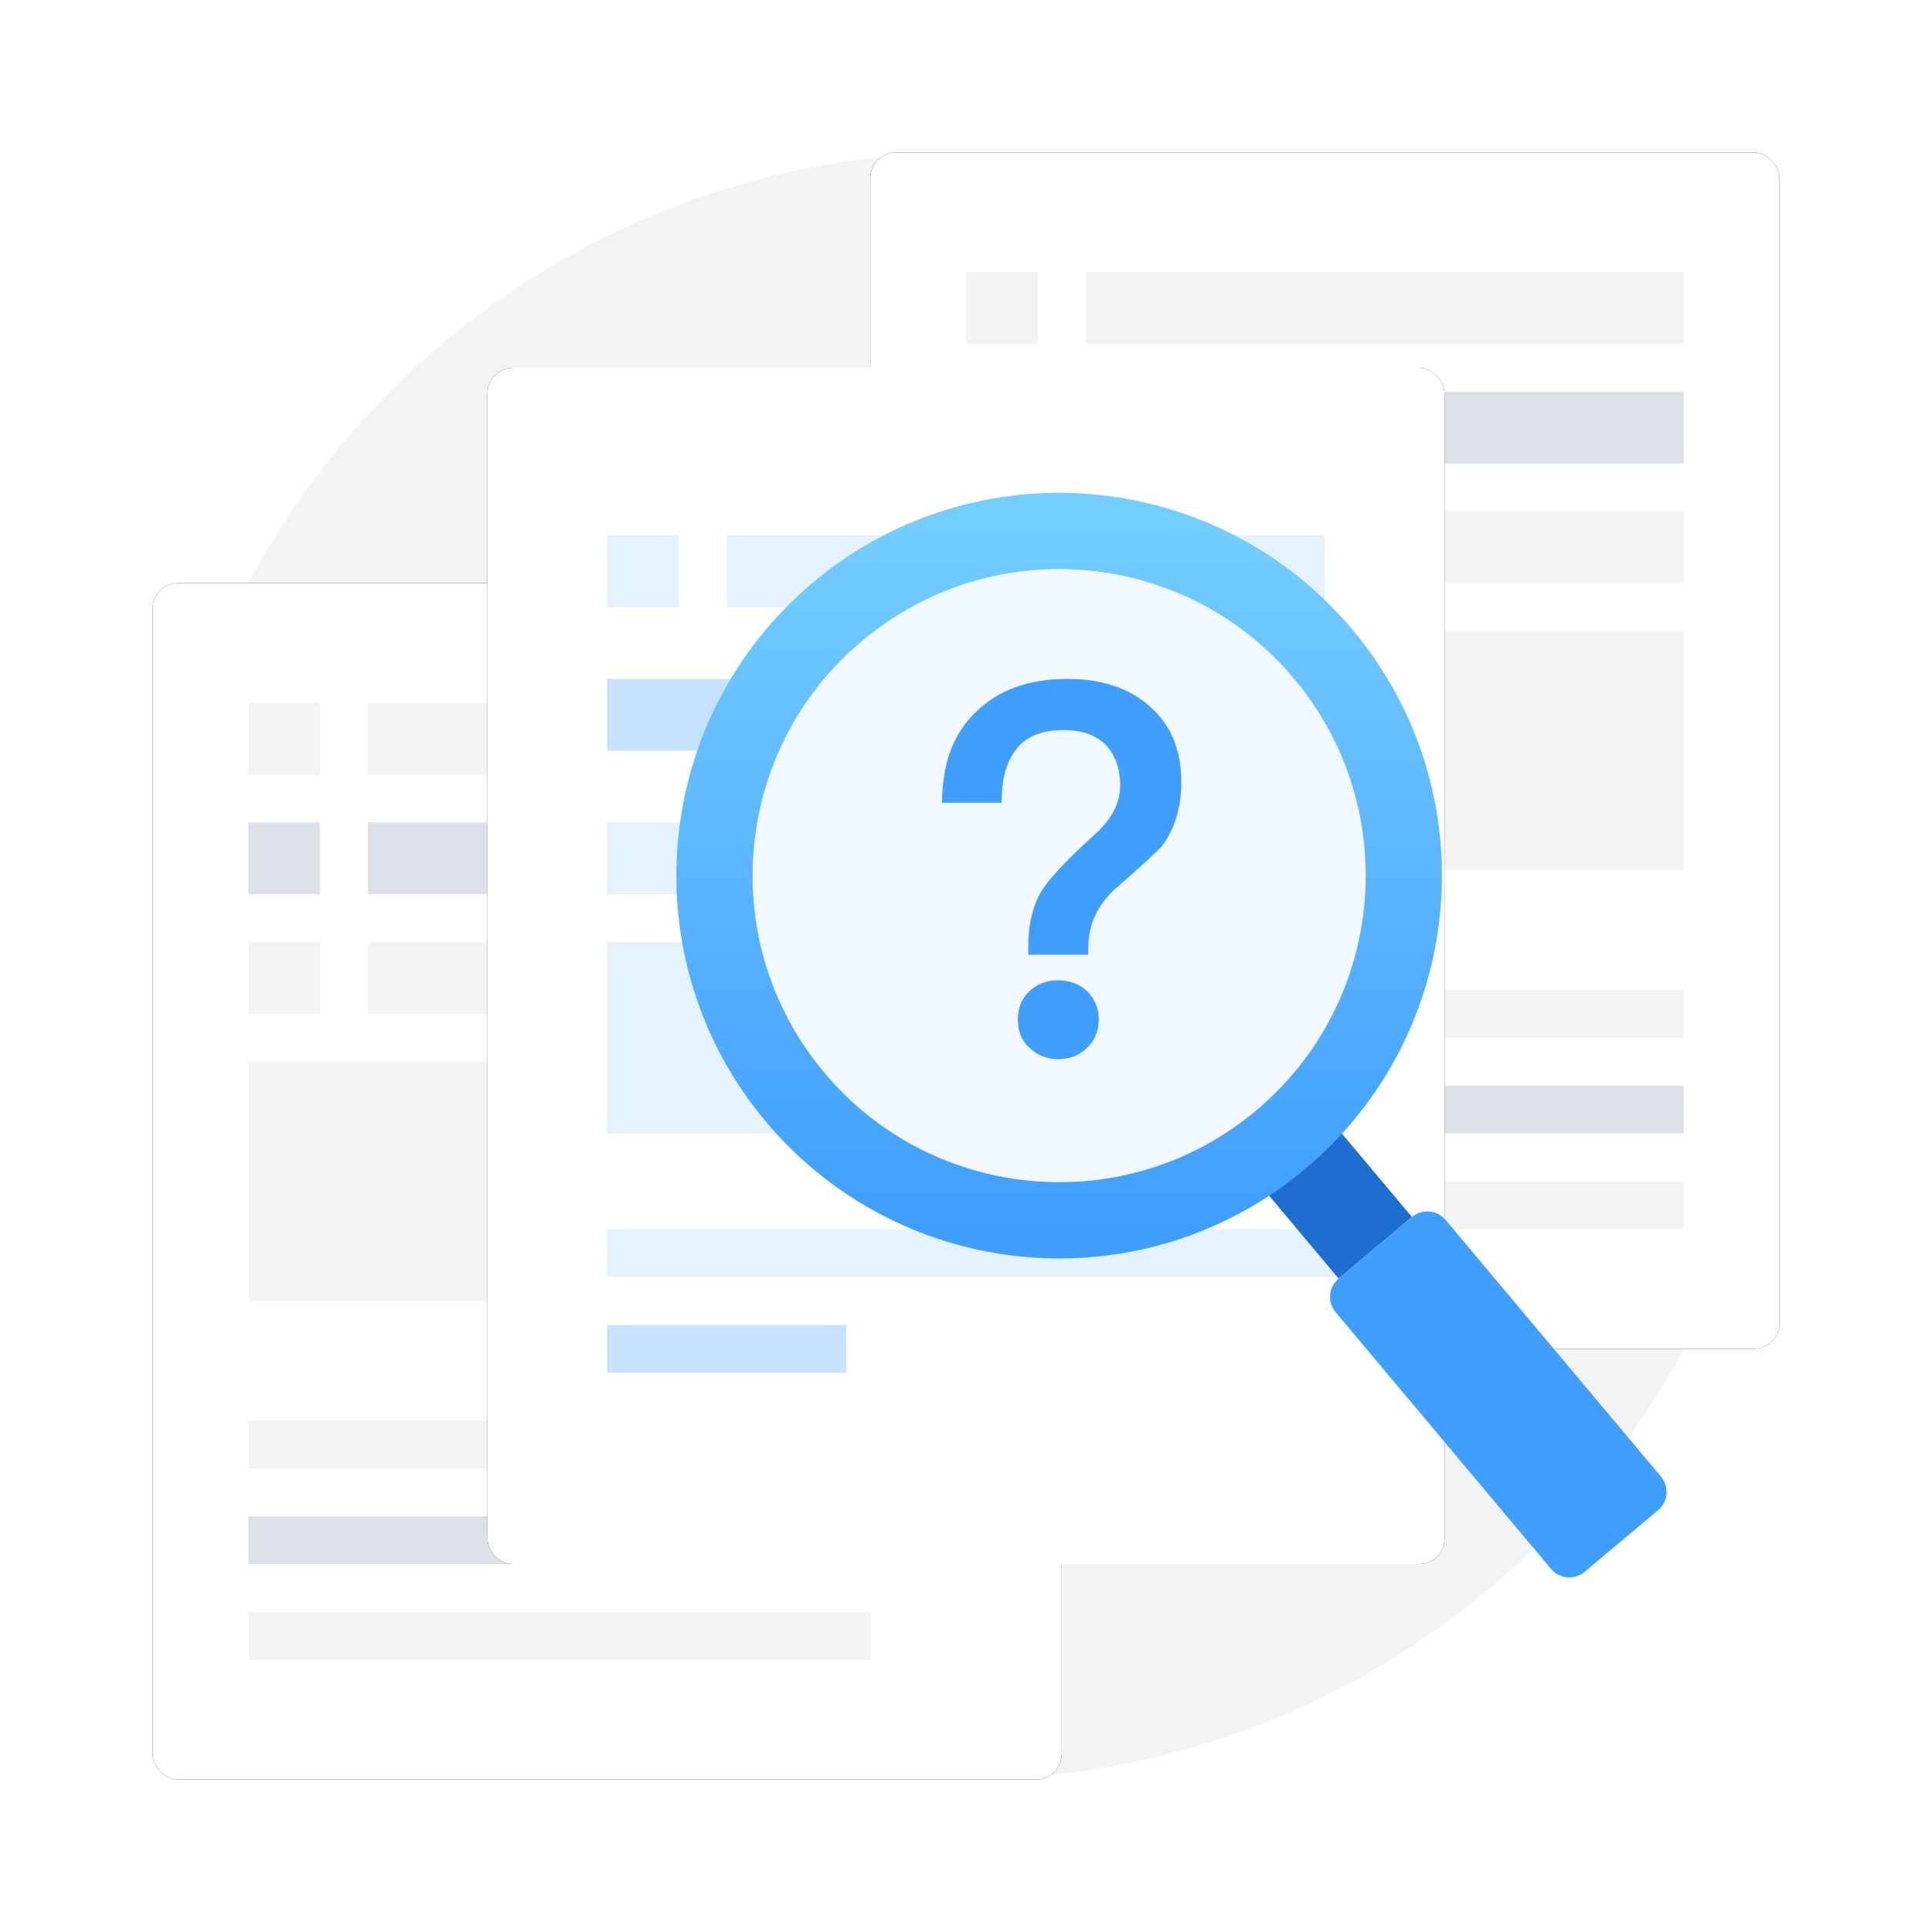 <?xml version="1.0" encoding="UTF-8"?>
<svg width="76px" height="76px" viewBox="0 0 76 76" version="1.1" xmlns="http://www.w3.org/2000/svg" xmlns:xlink="http://www.w3.org/1999/xlink">
    <title>发现问题</title>
    <defs>
        <rect id="path-1" x="0" y="0" width="35.765" height="47.059" rx="1"></rect>
        <filter x="-25.2%" y="-19.1%" width="150.3%" height="138.2%" filterUnits="objectBoundingBox" id="filter-2">
            <feOffset dx="0" dy="0" in="SourceAlpha" result="shadowOffsetOuter1"></feOffset>
            <feGaussianBlur stdDeviation="3" in="shadowOffsetOuter1" result="shadowBlurOuter1"></feGaussianBlur>
            <feColorMatrix values="0 0 0 0 0.734   0 0 0 0 0.781   0 0 0 0 0.883  0 0 0 0.4 0" type="matrix" in="shadowBlurOuter1"></feColorMatrix>
        </filter>
        <rect id="path-3" x="0" y="0" width="35.765" height="47.059" rx="1"></rect>
        <filter x="-25.2%" y="-19.1%" width="150.3%" height="138.2%" filterUnits="objectBoundingBox" id="filter-4">
            <feOffset dx="0" dy="0" in="SourceAlpha" result="shadowOffsetOuter1"></feOffset>
            <feGaussianBlur stdDeviation="3" in="shadowOffsetOuter1" result="shadowBlurOuter1"></feGaussianBlur>
            <feColorMatrix values="0 0 0 0 0.734   0 0 0 0 0.781   0 0 0 0 0.883  0 0 0 0.4 0" type="matrix" in="shadowBlurOuter1"></feColorMatrix>
        </filter>
        <rect id="path-5" x="0" y="0" width="37.647" height="47.059" rx="1"></rect>
        <filter x="-23.9%" y="-19.1%" width="147.8%" height="138.2%" filterUnits="objectBoundingBox" id="filter-6">
            <feOffset dx="0" dy="0" in="SourceAlpha" result="shadowOffsetOuter1"></feOffset>
            <feGaussianBlur stdDeviation="3" in="shadowOffsetOuter1" result="shadowBlurOuter1"></feGaussianBlur>
            <feColorMatrix values="0 0 0 0 0.734   0 0 0 0 0.781   0 0 0 0 0.883  0 0 0 0.4 0" type="matrix" in="shadowBlurOuter1"></feColorMatrix>
        </filter>
        <linearGradient x1="50%" y1="0%" x2="50%" y2="100%" id="linearGradient-7">
            <stop stop-color="#74CDFF" offset="0%"></stop>
            <stop stop-color="#409EFF" offset="100%"></stop>
        </linearGradient>
    </defs>
    <g id="检核任务6.5.3" stroke="none" stroke-width="1" fill="none" fill-rule="evenodd">
        <g id="检核任务-列表备份" transform="translate(-798, -563)">
            <g id="发现问题" transform="translate(804, 569)">
                <circle id="椭圆形" fill="#F2F3F5" cx="32" cy="32" r="32"></circle>
                <g id="编组-2" transform="translate(0, 16.941)">
                    <g id="矩形">
                        <use fill="black" fill-opacity="1" filter="url(#filter-2)" xlink:href="#path-1"></use>
                        <use fill="#FFFFFF" fill-rule="evenodd" xlink:href="#path-1"></use>
                    </g>
                    <path d="M3.765,4.706 L6.588,4.706 L6.588,7.529 L3.765,7.529 Z M8.471,4.706 L13.176,4.706 L13.176,7.529 L8.471,7.529 Z M3.765,14.118 L6.588,14.118 L6.588,16.941 L3.765,16.941 Z M8.471,14.118 L19.765,14.118 L19.765,16.941 L8.471,16.941 Z M3.765,18.824 L13.176,18.824 L13.176,28.235 L3.765,28.235 Z M3.765,40.471 L28.235,40.471 L28.235,42.353 L3.765,42.353 Z M3.765,32.941 L28.235,32.941 L28.235,34.824 L3.765,34.824 Z" id="形状结合" fill="#F2F3F5"></path>
                    <path d="M8.471,9.412 L13.176,9.412 L13.176,12.235 L8.471,12.235 Z M3.765,9.412 L6.588,9.412 L6.588,12.235 L3.765,12.235 Z M3.765,36.706 L28.235,36.706 L28.235,38.588 L3.765,38.588 Z" id="形状结合" fill="#DCE0E7"></path>
                </g>
                <g id="编组-2" transform="translate(28.235, 0)">
                    <g id="矩形">
                        <use fill="black" fill-opacity="1" filter="url(#filter-4)" xlink:href="#path-3"></use>
                        <use fill="#FFFFFF" fill-rule="evenodd" xlink:href="#path-3"></use>
                    </g>
                    <rect id="矩形" fill="#F2F3F5" x="3.765" y="4.706" width="2.824" height="2.824"></rect>
                    <rect id="矩形备份-23" fill="#F2F3F5" x="8.471" y="4.706" width="23.529" height="2.824"></rect>
                    <rect id="矩形备份-24" fill="#DCE0E7" x="8.471" y="9.412" width="23.529" height="2.824"></rect>
                    <rect id="矩形备份-15" fill="#F2F3F5" x="8.471" y="14.118" width="23.529" height="2.824"></rect>
                    <rect id="矩形备份-21" fill="#F2F3F5" x="22.588" y="18.824" width="9.412" height="9.412"></rect>
                    <rect id="矩形备份-26" fill="#F2F3F5" x="7.529" y="40.471" width="24.471" height="1.882"></rect>
                    <rect id="矩形备份-28" fill="#DCE0E7" x="7.529" y="36.706" width="24.471" height="1.882"></rect>
                    <rect id="矩形备份-27" fill="#F2F3F5" x="7.529" y="32.941" width="24.471" height="1.882"></rect>
                </g>
                <g id="编组-9" transform="translate(13.176, 8.471)">
                    <g id="矩形备份-7">
                        <use fill="black" fill-opacity="1" filter="url(#filter-6)" xlink:href="#path-5"></use>
                        <use fill="#FFFFFF" fill-rule="evenodd" xlink:href="#path-5"></use>
                    </g>
                    <rect id="矩形" fill="#409EFF" opacity="0.14" x="4.706" y="6.588" width="2.824" height="2.824"></rect>
                    <rect id="矩形" fill="#409EFF" opacity="0.14" x="9.412" y="6.588" width="23.529" height="2.824"></rect>
                    <rect id="矩形备份-8" fill="#409EFF" opacity="0.3" x="4.706" y="12.235" width="28.235" height="2.824"></rect>
                    <rect id="矩形备份-14" fill="#409EFF" opacity="0.14" x="4.706" y="17.882" width="12.235" height="2.824"></rect>
                    <rect id="矩形备份-41" fill="#409EFF" opacity="0.14" x="4.706" y="22.588" width="7.529" height="7.529"></rect>
                    <rect id="矩形备份-29" fill="#409EFF" opacity="0.14" x="4.706" y="33.882" width="29.176" height="1.882"></rect>
                    <rect id="矩形备份-30" fill="#409EFF" opacity="0.3" x="4.706" y="37.647" width="9.412" height="1.882"></rect>
                </g>
                <g id="blue" transform="translate(20.605, 13.386)">
                    <polygon id="矩形" fill="#1E6ED2" points="23.028 27.304 25.912 24.884 28.937 28.489 26.053 30.909"></polygon>
                    <path d="M26.053,30.909 L28.937,28.489 C29.335,28.155 29.929,28.207 30.263,28.605 L38.733,38.699 C39.067,39.097 39.015,39.691 38.616,40.025 L35.733,42.445 C35.334,42.779 34.741,42.727 34.407,42.329 L25.937,32.235 C25.603,31.837 25.655,31.243 26.053,30.909 Z" id="矩形备份-10" fill="#409EFF"></path>
                    <path d="M6.344,4.673 C9.212,2.266 12.784,1.25 16.241,1.552 C19.698,1.854 23.039,3.476 25.446,6.344 C27.853,9.212 28.869,12.784 28.566,16.241 C28.264,19.698 26.643,23.039 23.775,25.446 C20.906,27.853 17.334,28.869 13.877,28.566 C10.421,28.264 7.079,26.643 4.673,23.775 C2.266,20.906 1.25,17.334 1.552,13.877 C1.854,10.421 3.476,7.079 6.344,4.673 Z" id="椭圆形" stroke="url(#linearGradient-7)" stroke-width="3" fill="#F1F8FF"></path>
                    <path d="M15.385,7.32 C13.865,7.32 12.673,7.752 11.789,8.615 C10.885,9.478 10.454,10.67 10.454,12.191 L12.796,12.191 C12.796,11.327 12.961,10.649 13.31,10.177 C13.7,9.601 14.337,9.334 15.242,9.334 C15.94,9.334 16.495,9.519 16.886,9.91 C17.255,10.3 17.461,10.834 17.461,11.512 C17.461,12.026 17.276,12.519 16.906,12.971 L16.66,13.259 C15.324,14.451 14.522,15.314 14.255,15.869 C13.968,16.424 13.844,17.102 13.844,17.883 L13.844,18.171 L16.207,18.171 L16.207,17.883 C16.207,17.39 16.31,16.958 16.516,16.547 C16.701,16.177 16.968,15.828 17.338,15.52 C18.324,14.657 18.92,14.102 19.105,13.896 C19.598,13.239 19.865,12.396 19.865,11.369 C19.865,10.115 19.454,9.129 18.632,8.409 C17.81,7.67 16.721,7.32 15.385,7.32 Z M15.016,19.177 C14.563,19.177 14.194,19.321 13.885,19.609 C13.577,19.897 13.433,20.267 13.433,20.719 C13.433,21.171 13.577,21.541 13.885,21.828 C14.194,22.116 14.563,22.28 15.016,22.28 C15.468,22.28 15.838,22.137 16.146,21.849 C16.454,21.561 16.618,21.171 16.618,20.719 C16.618,20.267 16.454,19.897 16.166,19.609 C15.858,19.321 15.468,19.177 15.016,19.177 Z" id="形状" fill="#409EFF" fill-rule="nonzero"></path>
                </g>
            </g>
        </g>
    </g>
</svg>